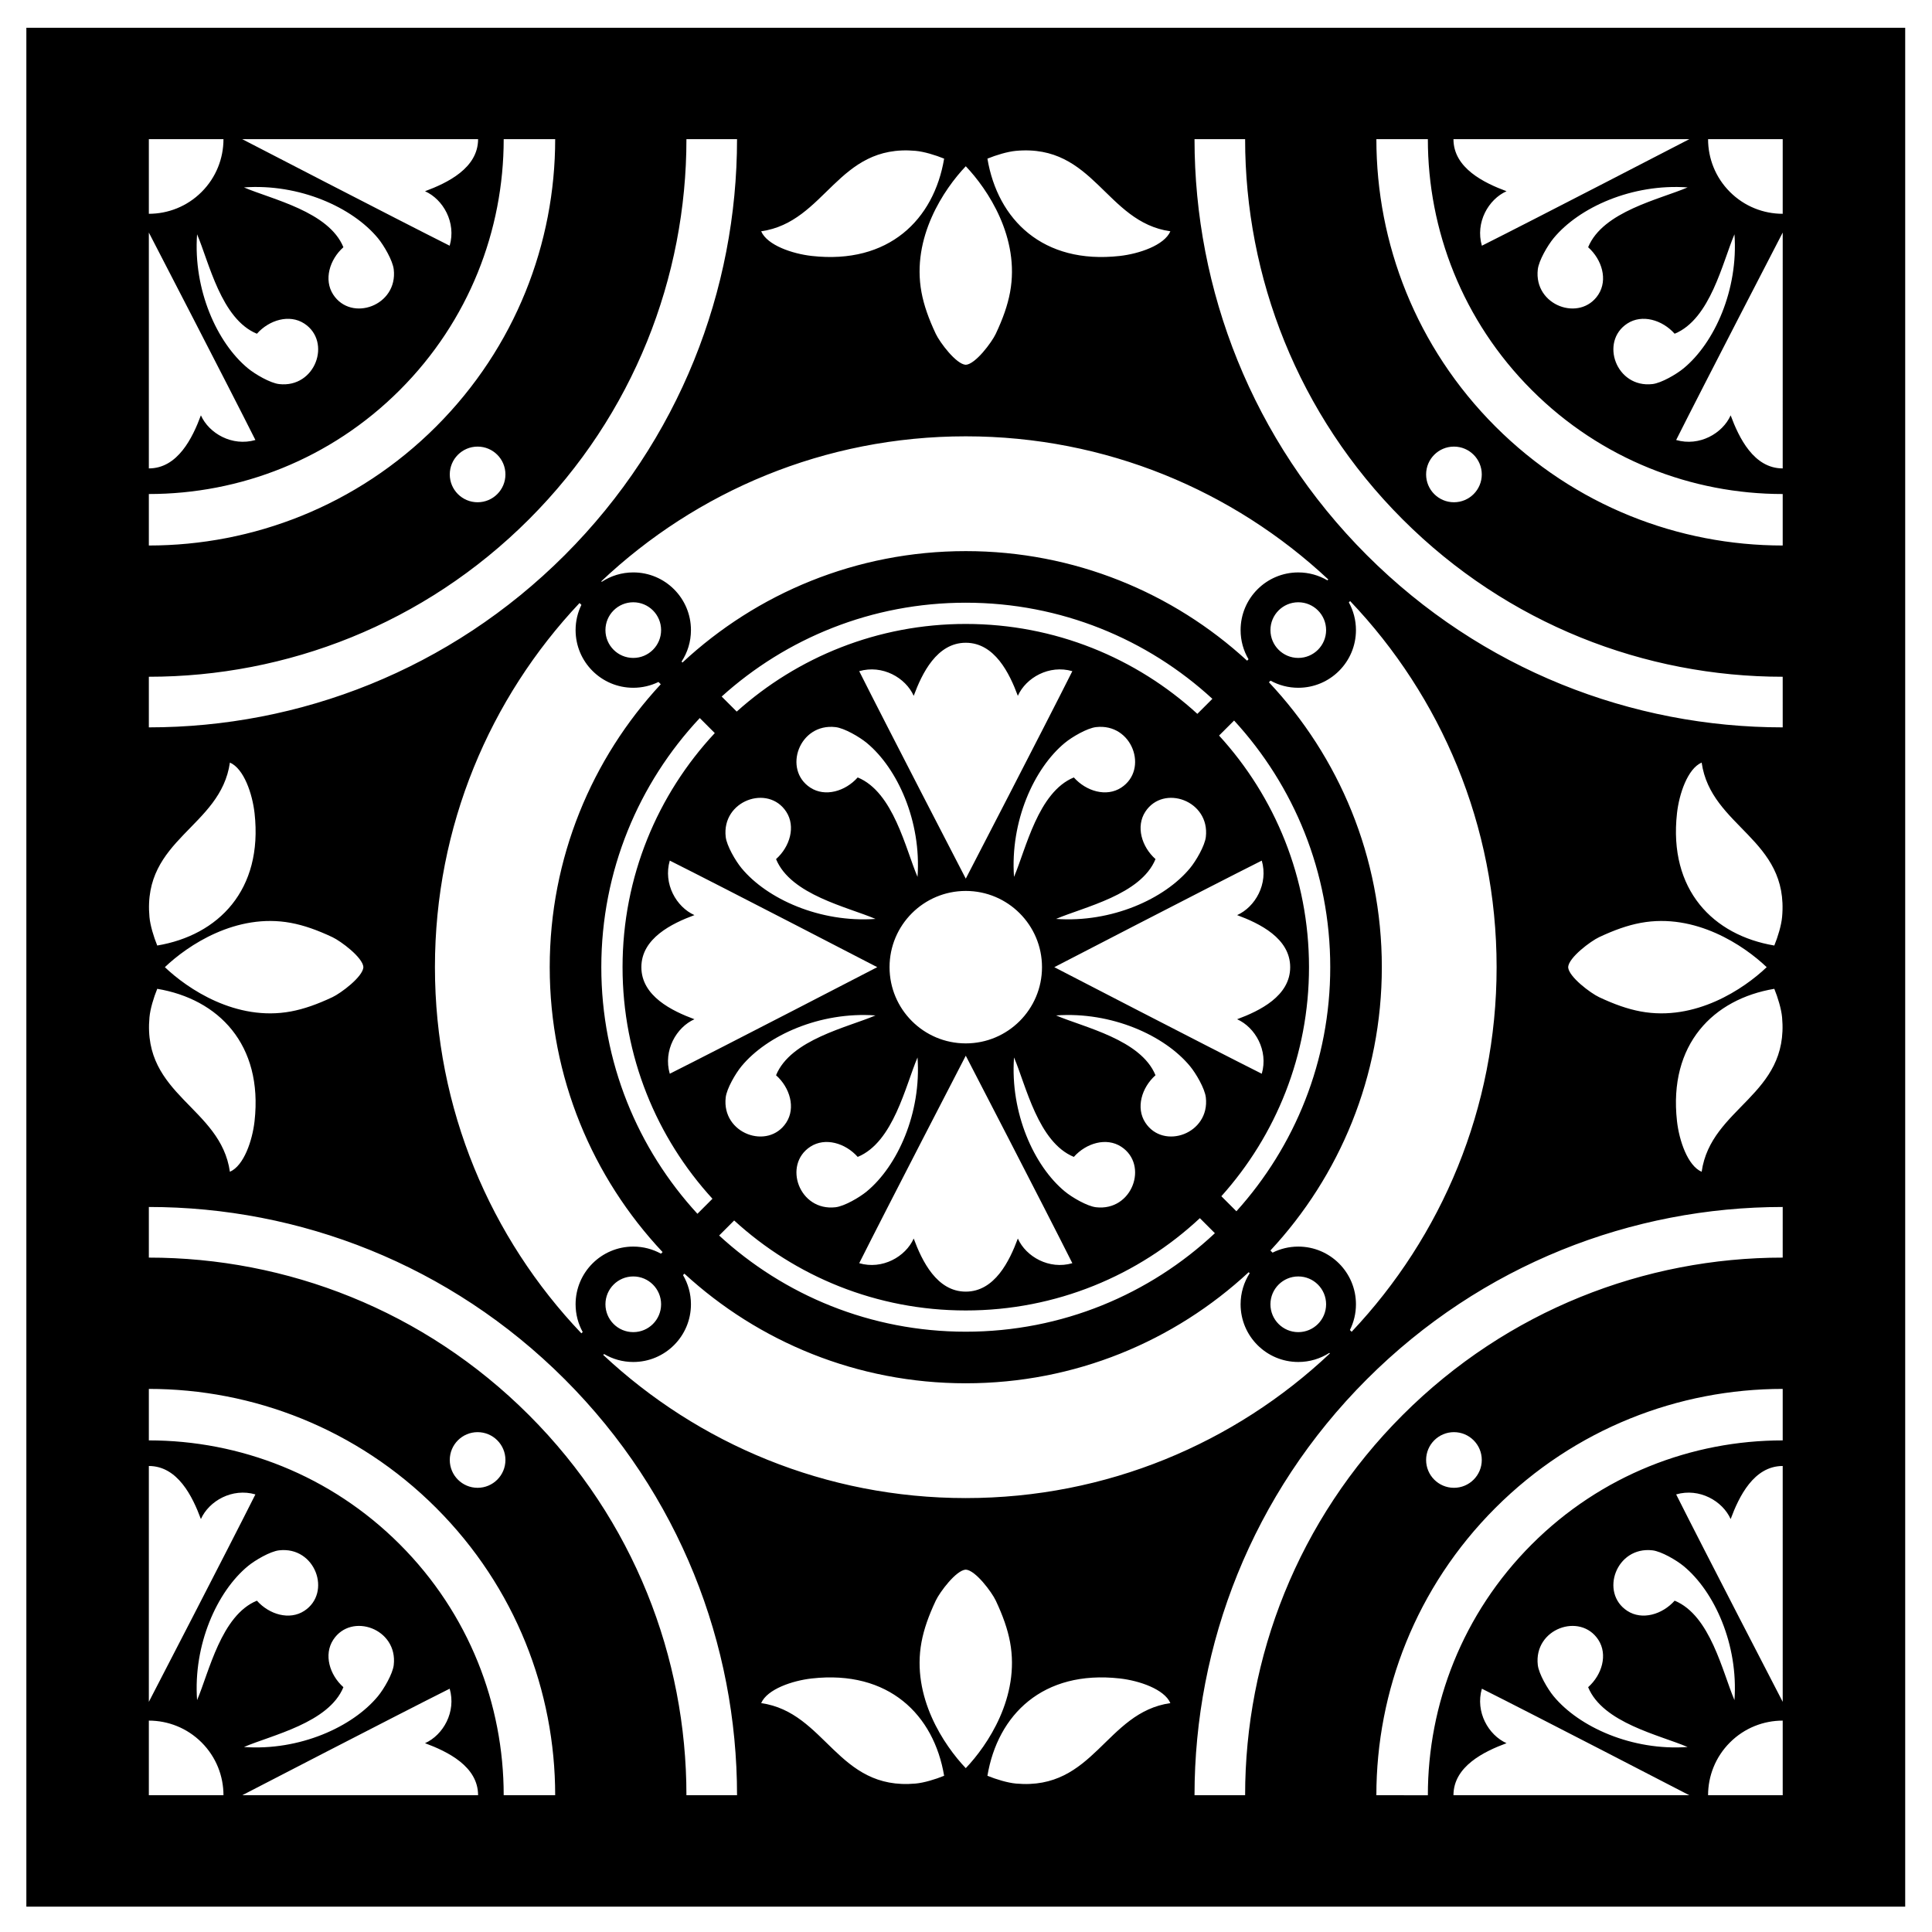 <?xml version="1.0" encoding="utf-8"?>
<!-- Generator: Adobe Illustrator 14.0.0, SVG Export Plug-In . SVG Version: 6.00 Build 43363)  -->
<!DOCTYPE svg PUBLIC "-//W3C//DTD SVG 1.1//EN" "http://www.w3.org/Graphics/SVG/1.1/DTD/svg11.dtd">
<svg version="1.1" id="Layer_1" xmlns="http://www.w3.org/2000/svg" xmlns:xlink="http://www.w3.org/1999/xlink" x="0px" y="0px"
	 width="504px" height="504px" viewBox="0 0 504 504" enable-background="new 0 0 504 504" xml:space="preserve">
<path d="M6.876,497.39h490.132V7.238H6.876V497.39z M86.924,427.78c4.719-7.246,16.897-2.912,15.791,6.578
	c-0.27,2.313-2.567,6.25-4.118,8.129c-6.642,8.045-20.477,14.287-34.956,13.254c7.282-3.121,22.12-6.279,25.943-15.605
	C85.964,436.907,84.411,431.64,86.924,427.78z M79.372,420.228c-3.858,2.514-9.127,0.961-12.355-2.66
	c-9.326,3.824-12.484,18.662-15.604,25.943c-1.034-14.479,5.209-28.314,13.253-34.955c1.879-1.551,5.817-3.85,8.13-4.119
	C82.285,403.329,86.618,415.509,79.372,420.228z M63.19,468.323c0.274-0.141,40.35-20.893,54.117-27.795
	c1.757,6.059-1.705,12.102-6.433,14.217c5.854,2.168,13.842,6.035,13.845,13.578H63.19z M238.848,465.276
	c-20.408,1.859-23.358-18.57-40.281-20.986c1.583-3.654,8.174-5.869,13.202-6.43c20.089-2.248,31.86,9.492,34.526,25.385
	C244.037,464.169,241.047,465.077,238.848,465.276z M152.008,347.482l-0.342,0.342c-23.67-24.857-38.205-58.492-38.205-95.519
	c0-36.776,14.337-70.201,37.724-94.996l0.486,0.486c-0.969,1.987-1.516,4.218-1.516,6.578c0,8.31,6.736,15.046,15.046,15.046
	c2.36,0,4.591-0.546,6.579-1.515l0.596,0.597c-17.974,19.366-28.971,45.297-28.97,73.803c0,28.758,11.188,54.898,29.443,74.326
	l-0.42,0.42c-2.146-1.179-4.607-1.854-7.229-1.854c-8.31,0-15.046,6.74-15.046,15.053
	C150.157,342.875,150.83,345.338,152.008,347.482z M351.871,157.139l0.338-0.34c23.674,24.847,38.213,58.478,38.211,95.507
	c0,36.823-14.375,70.293-37.816,95.112l-0.455-0.455c1.008-2.021,1.578-4.299,1.578-6.713c0-8.313-6.736-15.053-15.047-15.053
	c-2.41,0-4.688,0.571-6.707,1.58l-0.561-0.56c18.029-19.386,29.064-45.356,29.064-73.912c0-28.761-11.191-54.902-29.451-74.323
	l0.42-0.418c2.146,1.181,4.611,1.856,7.236,1.855c8.309,0,15.045-6.736,15.045-15.046
	C353.727,161.75,353.053,159.285,351.871,157.139z M345.941,340.25c-0.002,4.013-3.252,7.264-7.26,7.264
	c-4.01,0-7.262-3.251-7.262-7.264c0-4.01,3.252-7.264,7.262-7.264C342.689,332.986,345.941,336.238,345.941,340.25z
	 M174.724,280.105c-1.758-6.059,1.706-12.103,6.432-14.218c-5.854-2.169-13.843-6.038-13.843-13.583s7.988-11.413,13.844-13.582
	c-4.728-2.115-8.19-8.157-6.433-14.218c14.701,7.38,54.123,27.801,54.123,27.801S188.539,273.18,174.724,280.105z M185.859,312.719
	l-3.92,3.922c-15.567-16.934-25.075-39.521-25.075-64.336c0-25.134,9.757-47.984,25.684-64.985l3.919,3.92
	c-14.925,15.996-24.063,37.462-24.063,61.066C162.403,275.588,171.292,296.795,185.859,312.719z M275.492,264.892
	c14.48-1.035,28.314,5.21,34.955,13.253c1.551,1.879,3.85,5.818,4.119,8.131c1.107,9.49-11.072,13.824-15.791,6.576
	c-2.514-3.857-0.961-9.125,2.66-12.354C297.611,271.17,282.773,268.012,275.492,264.892z M280.133,301.801
	c3.229-3.621,8.498-5.174,12.355-2.662c7.246,4.721,2.912,16.9-6.576,15.794c-2.313-0.27-6.252-2.569-8.131-4.12
	c-8.045-6.641-14.287-20.477-13.254-34.955C267.648,283.139,270.807,297.977,280.133,301.801z M205.108,292.852
	c-4.721,7.248-16.898,2.914-15.792-6.576c0.27-2.313,2.567-6.252,4.119-8.131c6.641-8.043,20.476-14.288,34.955-13.252
	c-7.282,3.119-22.119,6.277-25.943,15.605C206.067,283.727,207.621,288.994,205.108,292.852z M211.395,299.139
	c3.858-2.512,9.126-0.959,12.354,2.662c9.328-3.824,12.485-18.662,15.605-25.943c1.034,14.479-5.21,28.313-13.253,34.955
	c-1.879,1.551-5.817,3.851-8.131,4.12C208.482,316.039,204.149,303.859,211.395,299.139z M251.941,275.4
	c0,0,20.42,39.423,27.801,54.13c-6.061,1.759-12.104-1.704-14.219-6.435c-2.17,5.857-6.037,13.851-13.582,13.851
	c-7.545,0-11.414-7.991-13.583-13.851c-2.115,4.73-8.158,8.193-14.216,6.435C231.069,315.711,251.941,275.4,251.941,275.4z
	 M251.942,272.189c-10.982,0-19.885-8.903-19.886-19.884c0-10.982,8.903-19.886,19.886-19.886
	c10.982,0.001,19.884,8.903,19.884,19.885C271.826,263.287,262.924,272.189,251.942,272.189z M228.39,239.719
	c-14.479,1.034-28.314-5.209-34.955-13.253c-1.552-1.879-3.85-5.818-4.119-8.13c-1.106-9.49,11.072-13.824,15.792-6.577
	c2.513,3.858,0.959,9.126-2.661,12.354C206.27,233.44,221.108,236.599,228.39,239.719z M223.749,202.81
	c-3.228,3.622-8.495,5.175-12.354,2.663c-7.246-4.721-2.913-16.898,6.576-15.793c2.313,0.27,6.252,2.567,8.131,4.119
	c8.044,6.642,14.288,20.476,13.253,34.955C236.235,221.472,233.077,206.635,223.749,202.81z M224.142,175.089
	c6.06-1.758,12.102,1.704,14.217,6.432c2.169-5.856,6.038-13.845,13.583-13.845c7.544,0,11.412,7.989,13.582,13.845
	c2.115-4.728,8.158-8.189,14.217-6.433c-7.377,14.701-27.799,54.123-27.799,54.123S231.068,188.901,224.142,175.089z
	 M264.527,228.754c-1.033-14.479,5.209-28.314,13.254-34.955c1.879-1.552,5.818-3.85,8.131-4.119
	c9.488-1.106,13.822,11.072,6.576,15.792c-3.859,2.513-9.127,0.96-12.355-2.662C270.807,206.634,267.648,221.472,264.527,228.754z
	 M301.436,224.113c-3.621-3.229-5.174-8.496-2.66-12.354c4.719-7.247,16.898-2.913,15.791,6.577c-0.27,2.312-2.566,6.251-4.119,8.13
	c-6.641,8.044-20.475,14.287-34.955,13.253C282.775,236.599,297.611,233.44,301.436,224.113z M312.354,186.223
	c-15.924-14.566-37.129-23.455-60.413-23.455c-22.964-0.001-43.906,8.648-59.755,22.862l-3.924-3.924
	c16.855-15.214,39.185-24.479,63.679-24.479c24.813,0,47.403,9.509,64.333,25.076L312.354,186.223z M191.522,318.386
	c15.926,14.577,37.134,23.474,60.419,23.474c23.604,0,45.071-9.145,61.067-24.078l3.918,3.922
	c-17,15.937-39.852,25.697-64.985,25.697c-24.815,0-47.407-9.514-64.338-25.093L191.522,318.386z M275.035,252.306
	c0,0,39.422-20.421,54.123-27.8c1.758,6.06-1.705,12.102-6.432,14.217c5.854,2.169,13.844,6.037,13.844,13.583
	c0,7.544-7.988,11.413-13.844,13.582c4.727,2.115,8.189,8.159,6.432,14.218C315.344,273.18,275.035,252.306,275.035,252.306z
	 M341.479,252.305c0-23.286-8.891-44.493-23.461-60.419l3.92-3.919c15.57,16.932,25.082,39.522,25.082,64.339
	c0,24.495-9.266,46.823-24.48,63.681l-3.924-3.926C332.83,296.211,341.479,275.27,341.479,252.305z M331.422,164.374
	c-0.002-4.009,3.25-7.26,7.26-7.26c4.008-0.001,7.258,3.251,7.26,7.26c0,4.01-3.252,7.26-7.262,7.261
	C334.672,171.634,331.422,168.384,331.422,164.374z M346.285,151.396c-2.232-1.312-4.83-2.067-7.605-2.067
	c-8.309,0-15.045,6.736-15.045,15.046c0,2.776,0.754,5.375,2.066,7.605l-0.371,0.372c-19.32-17.745-45.088-28.582-73.388-28.582
	c-28.556,0-54.527,11.035-73.905,29.063l-0.237-0.236c1.547-2.363,2.449-5.188,2.448-8.223c0.001-8.31-6.736-15.047-15.046-15.046
	c-3.034,0-5.857,0.903-8.221,2.449l-0.129-0.128c24.806-23.442,58.266-37.824,95.089-37.824c36.571,0,69.821,14.184,94.575,37.34
	L346.285,151.396z M172.462,164.374c0,4.01-3.251,7.26-7.261,7.26s-7.26-3.25-7.26-7.26c0-4.009,3.251-7.26,7.26-7.26
	C169.211,157.114,172.461,160.365,172.462,164.374z M172.462,340.25c-0.001,4.013-3.251,7.266-7.261,7.264
	c-4.009,0-7.26-3.251-7.26-7.264c0-4.01,3.251-7.264,7.26-7.264C169.211,332.986,172.462,336.238,172.462,340.25z M157.589,353.229
	c2.233,1.314,4.833,2.072,7.612,2.072c8.31,0,15.047-6.736,15.047-15.052c0-2.778-0.757-5.381-2.071-7.615l0.369-0.371
	c19.321,17.757,45.091,28.597,73.396,28.595c28.505,0.002,54.437-10.996,73.804-28.978l0.262,0.262
	c-1.5,2.342-2.373,5.122-2.373,8.107c0,8.315,6.736,15.052,15.045,15.05c2.986,0.002,5.766-0.871,8.104-2.373l0.146,0.146
	c-24.795,23.387-58.213,37.73-94.989,37.73c-36.572,0-69.827-14.186-94.58-37.346L157.589,353.229z M240.391,428.382
	c0.632-3.406,1.863-6.879,3.723-10.832c1.043-2.219,5.318-7.955,7.828-8.082c2.509,0.127,6.785,5.863,7.828,8.082
	c1.859,3.953,3.09,7.426,3.723,10.832c2.656,14.285-5.887,26.939-11.55,32.877C246.277,455.321,237.735,442.667,240.391,428.382z
	 M265.033,465.278c-2.197-0.201-5.188-1.109-7.445-2.031c2.666-15.895,14.436-27.635,34.525-25.389
	c5.029,0.563,11.619,2.777,13.203,6.432C288.393,446.706,285.441,467.136,265.033,465.278z M311.613,468.323
	c0-39.27,14.979-78.537,44.941-108.5c29.961-29.971,69.23-44.959,108.5-44.959l-0.002,13.208
	c-35.889,0.002-71.779,13.701-99.164,41.087c-27.383,27.383-41.074,63.273-41.074,99.164H311.613z M464.895,239.213
	c-0.201,2.197-1.109,5.188-2.031,7.446c-15.895-2.666-27.635-14.438-25.387-34.526c0.563-5.029,2.775-11.62,6.432-13.201
	C446.322,215.853,466.752,218.804,464.895,239.213z M443.908,305.68c-3.656-1.582-5.869-8.172-6.432-13.201
	c-2.248-20.09,9.492-31.862,25.387-34.526c0.922,2.258,1.83,5.247,2.031,7.446C466.752,285.807,446.324,288.758,443.908,305.68z
	 M460.875,252.305c-5.938,5.665-18.592,14.207-32.877,11.552c-3.406-0.633-6.879-1.864-10.832-3.724
	c-2.219-1.043-7.955-5.317-8.082-7.827c0.127-2.51,5.863-6.784,8.082-7.829c3.953-1.858,7.428-3.09,10.832-3.724
	C442.283,238.098,454.938,246.641,460.875,252.305z M386.551,380.864c0,4.01-3.252,7.26-7.26,7.26
	c-4.01,0.002-7.262-3.25-7.262-7.26c0-4.008,3.252-7.258,7.262-7.26C383.299,373.604,386.551,376.854,386.551,380.864z
	 M359.053,468.323c0.002-27.127,10.35-54.256,31.047-74.953c20.699-20.697,47.826-31.047,74.953-31.047v13.432
	c-23.689-0.002-47.381,9.037-65.457,27.111c-18.074,18.076-27.111,41.768-27.111,65.457H359.053z M440.242,455.741
	c-14.48,1.033-28.314-5.209-34.957-13.254c-1.551-1.879-3.85-5.816-4.119-8.129c-1.105-9.49,11.072-13.824,15.793-6.578
	c2.512,3.859,0.959,9.127-2.662,12.355C418.121,449.462,432.959,452.62,440.242,455.741z M379.164,468.323
	c0.002-7.541,7.988-11.408,13.844-13.578c-4.727-2.117-8.189-8.158-6.432-14.217c13.766,6.902,53.842,27.654,54.115,27.795H379.164z
	 M436.865,417.567c-3.229,3.621-8.496,5.174-12.354,2.66c-7.248-4.719-2.914-16.898,6.576-15.791
	c2.313,0.27,6.252,2.568,8.129,4.119c8.045,6.641,14.289,20.477,13.254,34.955C449.352,436.229,446.193,421.392,436.865,417.567z
	 M445.586,468.323c0-4.982,1.9-9.963,5.703-13.766c3.801-3.801,8.783-5.701,13.764-5.701l0.002,19.467H445.586z M437.258,389.845
	c6.059-1.756,12.102,1.705,14.217,6.432c2.17-5.854,6.037-13.84,13.578-13.844l0.002,61.529
	C464.912,443.688,444.16,403.612,437.258,389.845z M465.055,36.306l-0.002,19.467c-4.98,0-9.963-1.9-13.764-5.701
	c-3.803-3.802-5.703-8.784-5.703-13.766H465.055z M465.055,60.667l-0.002,61.528c-7.541-0.002-11.408-7.989-13.578-13.843
	c-2.115,4.726-8.158,8.188-14.217,6.431C444.16,101.017,464.912,60.94,465.055,60.667z M452.471,61.118
	c1.035,14.479-5.209,28.314-13.254,34.955c-1.877,1.551-5.816,3.85-8.129,4.119c-9.49,1.106-13.824-11.072-6.576-15.792
	c3.857-2.513,9.125-0.96,12.354,2.661C446.193,83.237,449.352,68.399,452.471,61.118z M416.959,76.848
	c-4.721,7.247-16.898,2.913-15.793-6.576c0.27-2.313,2.568-6.251,4.119-8.131c6.643-8.044,20.477-14.287,34.957-13.252
	c-7.283,3.119-22.121,6.277-25.945,15.604C417.918,67.722,419.471,72.989,416.959,76.848z M440.691,36.306
	c-0.273,0.141-40.35,20.893-54.115,27.795c-1.758-6.06,1.705-12.102,6.432-14.217c-5.855-2.169-13.842-6.036-13.844-13.578H440.691z
	 M372.484,36.306c0,23.69,9.037,47.381,27.111,65.456c18.076,18.075,41.768,27.113,65.457,27.113v13.431
	c-27.127-0.001-54.254-10.35-74.953-31.048c-20.697-20.696-31.045-47.824-31.045-74.953L372.484,36.306z M386.551,123.765
	c0,4.009-3.25,7.26-7.26,7.259c-4.01,0-7.262-3.251-7.262-7.26s3.252-7.261,7.262-7.26
	C383.299,116.504,386.551,119.755,386.551,123.765z M324.814,36.305c0,35.891,13.691,71.781,41.074,99.164
	c27.385,27.384,63.273,41.076,99.164,41.075l0.002,13.203c-39.27,0-78.539-14.98-108.5-44.942
	c-29.963-29.961-44.941-69.23-44.941-108.499L324.814,36.305z M265.033,39.352c20.408-1.858,23.361,18.572,40.283,20.987
	c-1.584,3.656-8.174,5.869-13.203,6.432c-20.088,2.247-31.859-9.494-34.525-25.387C259.846,40.461,262.836,39.552,265.033,39.352z
	 M263.492,76.248c-0.633,3.405-1.863,6.879-3.723,10.832c-1.043,2.218-5.318,7.954-7.828,8.081c-2.51-0.127-6.784-5.862-7.828-8.082
	c-1.859-3.952-3.09-7.425-3.724-10.831c-2.655-14.285,5.887-26.939,11.552-32.878C257.605,49.309,266.148,61.963,263.492,76.248z
	 M238.848,39.352c2.199,0.2,5.188,1.108,7.447,2.032c-2.665,15.893-14.437,27.633-34.526,25.387
	c-5.029-0.563-11.62-2.775-13.202-6.433C215.489,57.923,218.44,37.493,238.848,39.352z M124.719,36.306
	c-0.003,7.541-7.99,11.409-13.845,13.578c4.728,2.116,8.189,8.158,6.433,14.217C103.54,57.198,63.464,36.446,63.19,36.305
	L124.719,36.306z M63.641,48.889c14.48-1.035,28.314,5.208,34.956,13.252c1.551,1.88,3.849,5.818,4.118,8.131
	c1.106,9.489-11.071,13.823-15.791,6.576c-2.514-3.858-0.961-9.126,2.66-12.355C85.76,55.166,70.923,52.008,63.641,48.889z
	 M67.016,87.062c3.229-3.621,8.497-5.174,12.355-2.661c7.246,4.72,2.913,16.898-6.577,15.792c-2.313-0.27-6.251-2.568-8.13-4.119
	c-8.044-6.641-14.287-20.476-13.253-34.955C54.532,68.399,57.69,83.237,67.016,87.062z M38.829,36.306l19.467-0.001
	c0.001,4.982-1.9,9.965-5.701,13.767c-3.801,3.801-8.784,5.701-13.766,5.701V36.306z M38.829,60.666
	c0.142,0.274,20.894,40.351,27.796,54.118c-6.06,1.756-12.102-1.706-14.218-6.433c-2.169,5.854-6.036,13.841-13.578,13.844V60.666z
	 M38.829,128.875c23.69,0,47.382-9.038,65.457-27.112c18.076-18.076,27.113-41.767,27.113-65.458l13.431,0.001
	c-0.001,27.127-10.351,54.255-31.048,74.953c-20.698,20.697-47.825,31.046-74.953,31.047V128.875z M131.852,123.765
	c0.001,4.009-3.251,7.258-7.26,7.259c-4.01,0-7.26-3.25-7.26-7.259c0-4.01,3.251-7.261,7.26-7.261S131.852,119.755,131.852,123.765z
	 M38.829,176.544c35.891,0,71.78-13.691,99.164-41.074c27.384-27.384,41.075-63.274,41.075-99.164h13.202
	c0,39.269-14.98,78.537-44.942,108.499c-29.961,29.961-69.229,44.942-108.499,44.942V176.544z M38.989,265.398
	c0.199-2.199,1.107-5.188,2.031-7.446c15.894,2.664,27.633,14.437,25.386,34.526c-0.563,5.027-2.775,11.619-6.432,13.201
	C57.559,288.758,37.129,285.807,38.989,265.398z M59.975,198.932c3.656,1.581,5.868,8.172,6.432,13.201
	c2.246,20.089-9.494,31.86-25.388,34.526c-0.923-2.258-1.831-5.249-2.031-7.447C37.129,218.804,57.559,215.854,59.975,198.932z
	 M43.006,252.305c5.938-5.664,18.593-14.207,32.878-11.551c3.405,0.633,6.878,1.864,10.832,3.723
	c2.219,1.044,7.954,5.319,8.081,7.828c-0.127,2.51-5.863,6.784-8.081,7.828c-3.954,1.859-7.427,3.091-10.832,3.724
	C61.599,266.513,48.945,257.97,43.006,252.305z M38.829,314.864c39.27,0,78.538,14.988,108.499,44.959
	c29.962,29.963,44.942,69.23,44.942,108.5h-13.202c0-35.891-13.691-71.781-41.075-99.164
	c-27.384-27.386-63.273-41.087-99.164-41.087V314.864z M131.852,380.864c0,4.01-3.251,7.262-7.26,7.26c-4.009,0-7.26-3.25-7.26-7.26
	s3.25-7.26,7.26-7.258C128.601,373.604,131.853,376.856,131.852,380.864z M38.829,362.323c27.128,0,54.255,10.35,74.953,31.047
	c20.697,20.697,31.047,47.826,31.047,74.953h-13.43c0-23.689-9.038-47.381-27.113-65.457
	c-18.075-18.074-41.767-27.113-65.457-27.113V362.323z M38.829,382.433c7.542,0.004,11.409,7.99,13.578,13.844
	c2.116-4.727,8.158-8.188,14.218-6.432c-6.902,13.768-27.654,53.844-27.796,54.117V382.433z M38.829,448.856
	c4.982,0,9.964,1.9,13.766,5.701c3.801,3.803,5.702,8.783,5.701,13.766H38.829V448.856z"/>
</svg>
